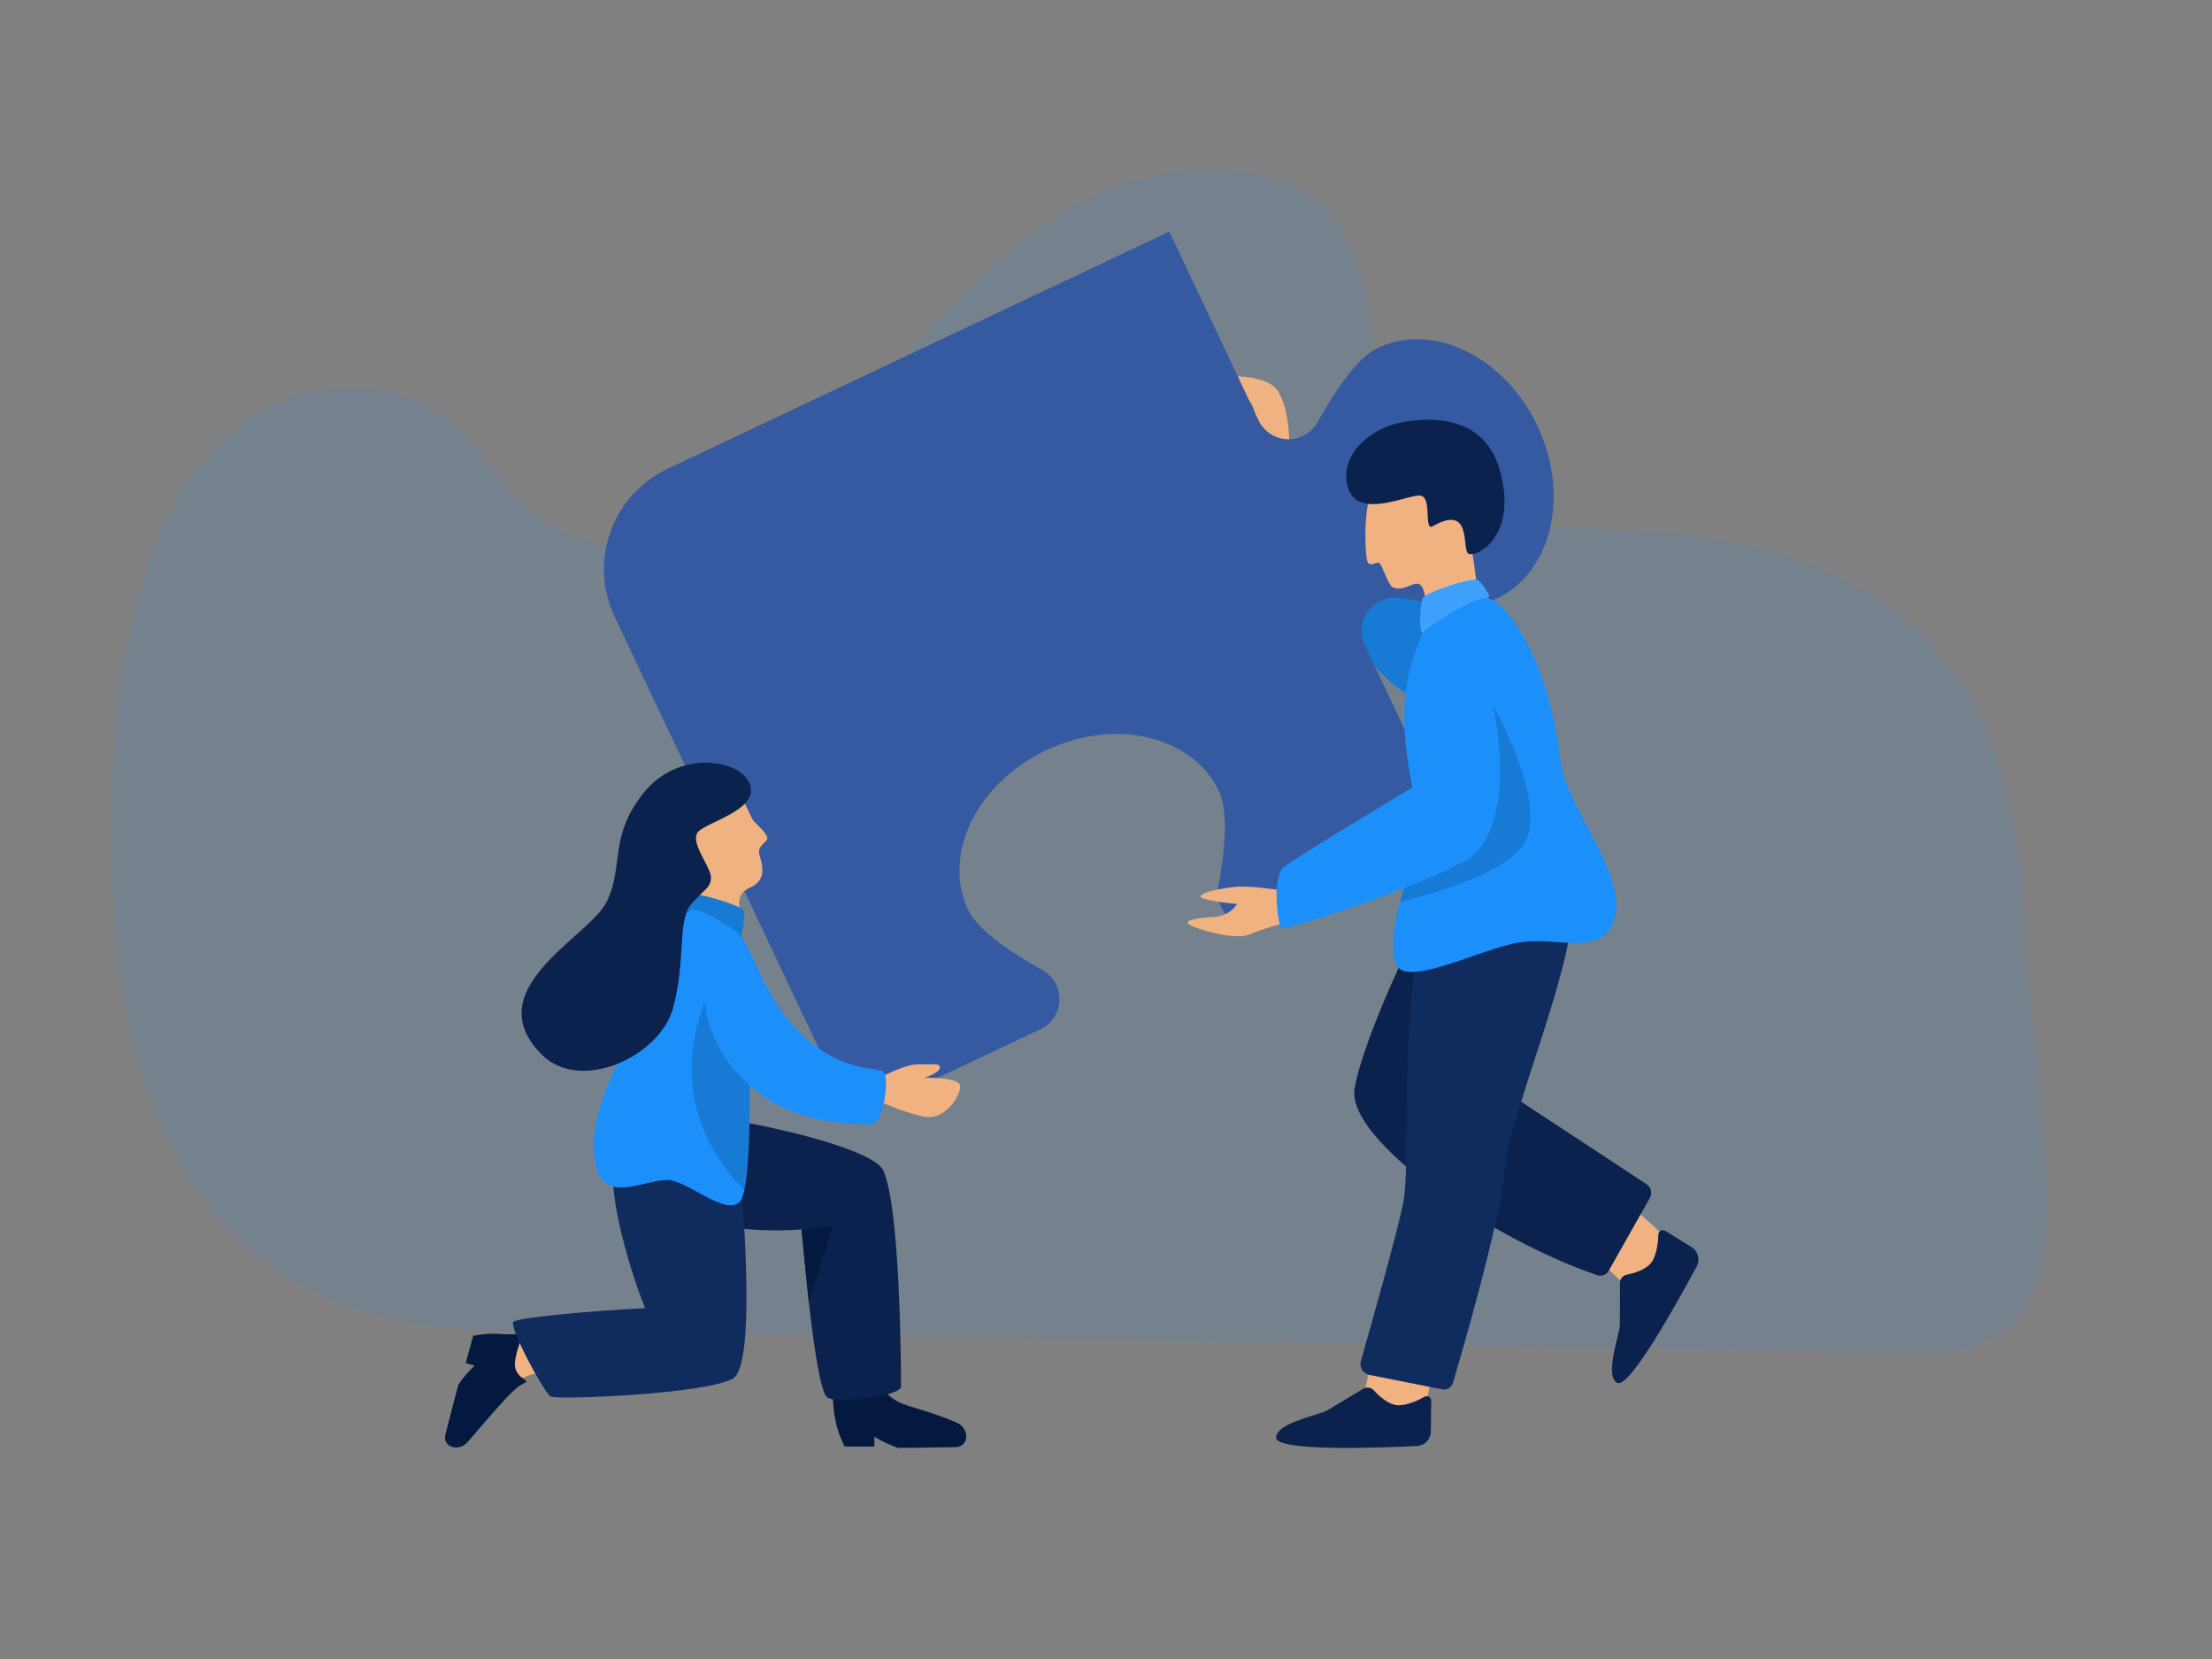 <?xml version="1.0" encoding="utf-8"?>
<svg id="flatvectors" enable-background="new 0 0 600 450" height="450" viewBox="0 0 600 450" width="600" xmlns="http://www.w3.org/2000/svg"><rect x="0" y="0" width="600" height="450" fill="#808080" stroke="none"/><path d="m136.351 360.855c-84.049 0-106.351-63.123-106.351-135.855s21.726-119.737 65.206-119.737 31.129 43.494 82.003 43.494 78.425-102.757 151.278-102.757 17.467 96.853 81.932 96.853 133.852 5.834 138.581 105.147c3 63 23 120-29 119-96.946-1.864-383.649-6.145-383.649-6.145z" class="edit" fill="#1b90fb" opacity=".1"/><path d="m351.71 125.485s-1.56-2.08-1.82-3.899c-.26-1.82 0-9.878-3.119-15.337s-17.939-4.515-17.949-3.119c-.022 3.119 9.561 1.061 11.444 8.318.502 1.934-1.267 3.805-2.105 3.38-2.228-1.131-3.023-6.695-4.908-6.5-1.428.148-2.405 9.163 1.3 12.868 2.612 2.612 8.838 8.058 10.528 12.608 1.69 4.549 8.21-5.374 6.629-8.319z" fill="#f1b282"/><path d="m355.903 124.935c-.467-.675-1.391-.847-2.069-.384l-12.404 8.459c-.766.522-.967 1.564-.452 2.334 6.177 9.229 31.245 51.263 42.882 53.69l12.266-18.737c-32.285-33.643-32.06-33.565-40.223-45.362z" class="edit" fill="#1b90fb"/><path d="m355.903 124.935c-.467-.675-1.391-.847-2.069-.384l-12.404 8.459c-.766.522-.967 1.564-.452 2.334 6.177 9.229 31.245 51.263 42.882 53.69l12.266-18.737c-32.285-33.643-32.06-33.565-40.223-45.362z" opacity=".15"/><path d="m405.885 162.423c-5.551 2.632-16.402 1.566-25.907-.162-3.331-.607-6.72.7-8.776 3.384-2.055 2.696-2.44 6.303-.991 9.366l24.172 51.137-51.137 24.172c-3.063 1.449-6.67 1.064-9.367-1.003-2.683-2.056-3.991-5.445-3.384-8.776 1.729-9.493 2.795-20.344.162-25.907-7.101-15.024-28.101-20.013-46.887-11.136-18.798 8.89-28.262 28.273-21.16 43.31 2.619 5.552 11.688 11.623 20.118 16.309 2.96 1.657 4.757 4.811 4.647 8.196-.122 3.386-2.116 6.42-5.179 7.869l-2.34 1.109-46.578 22.013-2.218 1.05-64.334-136.095c-7.114-15.035-.689-32.984 14.346-40.098l132.957-62.854 2.696-1.273.441-.207 24.184 51.136c1.437 3.064 4.47 5.058 7.856 5.18 3.385.11 6.551-1.688 8.196-4.647 4.686-8.43 10.757-17.499 16.309-20.118 15.035-7.114 34.42 2.362 43.31 21.16 8.876 18.784 3.9 39.783-11.136 46.885z" fill="#355aa2"/><path d="m371.525 371.148-1.748 8.145s.275 4.073 7.38 4.679c7.105.607 9.618-3.033 9.618-3.033s2.08-9.791 1.993-10.485-17.243.694-17.243.694z" fill="#f1b282"/><path d="m372.604 377.099c-.718-.787-1.888-.955-2.801-.405-3.195 1.926-9.988 6.01-10.399 6.163-3.615 1.35-13.268 3.472-13.263 7.106.006 3.809 27.983 2.772 38.223 2.264 2.076-.103 3.717-1.802 3.744-3.881l.106-8.424c.005-.429-.218-.828-.587-1.047s-.826-.226-1.201-.017c-1.713.96-4.376 2.205-6.817 2.315-2.714.125-5.49-2.414-7.005-4.074z" fill="#0b224e"/><path d="m435.547 343.634 6.081 5.694s3.632 1.862 7.812-3.916 2.355-9.806 2.355-9.806-7.321-6.826-7.96-7.109c-.638-.282-8.288 15.137-8.288 15.137z" fill="#f1b282"/><path d="m441.203 345.775c-1.045.21-1.791 1.127-1.79 2.192.005 3.73.006 11.657-.074 12.088-.705 3.794-3.859 13.161-.741 15.028 3.268 1.957 16.79-22.557 21.629-31.595.981-1.833.37-4.115-1.398-5.208l-7.166-4.43c-.365-.226-.822-.239-1.2-.037-.378.203-.619.592-.633 1.021-.06 1.962-.364 4.886-1.527 7.036-1.29 2.389-4.896 3.461-7.1 3.905z" fill="#0b224e"/><path d="m384.09 252.469s-14.037 28.335-16.637 42.632c-2.539 13.965 36.589 40.827 65.782 50.789 1.189.406 2.502-.091 3.12-1.185l11.153-19.733c.737-1.303.337-2.955-.913-3.778l-47.168-31.032 12.738-37.693z" fill="#0b224e"/><path d="m426.462 245.19c.52 17.417-16.576 55.369-18.296 72.266-1.484 14.581-11.366 48.565-14.048 57.608-.377 1.27-1.659 2.047-2.958 1.789l-19.711-3.91c-.827-.164-1.548-.667-1.987-1.387s-.556-1.591-.324-2.402c2.612-9.134 10.078-35.475 11.573-43.38 1.82-9.618-.78-50.967 4.679-70.707 5.459-19.738 41.072-9.877 41.072-9.877z" fill="#102b5e"/><path d="m348.349 241.643s-9.484-1.621-13.842-1.03-9.047 1.513-8.868 2.609c.18 1.096 9.943 1.978 9.943 1.978s-1.985 3.316-6.267 3.524-7.035.721-7.212 1.614 12.348 5.047 16.841 3.118c4.493-1.928 13.685-4.34 13.685-4.34z" fill="#f1b282"/><path d="m387.771 166.619s-.863-3.634-1.524-6.154c-1.343-5.117-4.974.835-8.588-1.277-1.258-.735-2.671-5.956-3.563-6.478-.928-.542-2.935 1.822-3.393-1.266-.504-3.4-.854-15.192 2.101-19.924 3.194-5.114 17.192-9.195 21.228-3.127s6.884 33.218 6.884 33.218z" fill="#f1b282"/><path d="m388.633 142.74c-2.474 1.426-.205-7.379-3.082-8.253s-17.471 7.028-19.984-2.494 7.496-15.61 12.449-16.91 24.209-5.131 28.958 12.968-7.084 23.444-8.773 22.054c-1.688-1.389 1.133-13.532-9.568-7.365z" fill="#0b224e"/><path d="m400.987 157.414c-1.414-1.06-14.557 3.377-15.077 4.808s-1.646 10.529.78 9.836 17.59-9.532 17.243-10.485c-.346-.953-1.906-3.379-2.946-4.159z" class="edit" fill="#1b90fb"/><path d="m400.987 157.414c-1.414-1.06-14.557 3.377-15.077 4.808s-1.646 10.529.78 9.836 17.59-9.532 17.243-10.485c-.346-.953-1.906-3.379-2.946-4.159z" fill="#fff" opacity=".15"/><path d="m378.371 260.788c1.781 8.191 23.276-3.66 34.054-5.199 10.918-1.56 23.136 4.419 25.735-7.279 2.6-11.698-12.998-29.374-14.817-41.332-3.379-30.154-15.597-43.932-19.756-44.712s-17.417 8.963-17.417 8.963c-10.658 22.481-1.82 40.947-1.82 52.916 0 3.621-.785 7.31-1.807 11.024-.868 3.148-1.905 6.317-2.784 9.478-1.505 5.441-2.534 10.863-1.388 16.141z" class="edit" fill="#1b90fb"/><path d="m379.759 244.647c9.584-2.337 29.731-8.147 34.051-16.528 5.719-11.09-8.924-36.999-8.924-36.999 4.419 20.536 2.34 43.152-14.037 44.207-2.485.161-5.303.086-8.305-.159-.869 3.149-1.906 6.318-2.785 9.479z" opacity=".15"/><path d="m347.576 251.777c.793.66 36.349-10.62 50.22-18.544s7.091-42.112 7.091-42.112l-22.215 3.932.96 18.216s-35.177 21.132-35.907 22.331c-2.718 4.442-.952 15.509-.149 16.177z" class="edit" fill="#1b90fb"/><path d="m198.888 215.666c3.385.361 4.336 5.821 5.664 7.178s3.416 3.18 3.591 4.43-2.994 1.899-2.084 4.854 1.765 6.692-2.63 8.645-2.763 5.907-2.081 9.838-1.614 5.287-3.209 5.561c-1.594.274-18.968-1.97-19.508-13.026-.457-9.365.723-20.776 7.623-24.444s9.774-3.341 12.634-3.036z" fill="#f1b282"/><path clip-rule="evenodd" d="m237.17 392.362h-8.091c-1.125-2.343-1.871-4.351-2.238-6.025-.551-2.51-1.379-7.183-.551-10.572s10.358-3.064 11.561-1.979c1.202 1.085 1.007 3.911 5.77 6.441 2.878 1.528 8.204 2.308 15.979 5.706 1.515.662 2.494 2.158 2.494 3.811 0 1.514-1.213 2.748-2.726 2.775-8.462.152-13.729.229-15.802.229-2.248-.815-4.38-1.819-6.396-3.012z" fill="#03193f" fill-rule="evenodd"/><path d="m239.566 317.483c-3.883-8.238-58.596-18.141-65.651-15.838-7.055 2.304-10.654 6.479-10.654 12.67 0 8.637 24.409 21.401 54.169 19.165 1.258 14.345 4.068 42.695 6.833 45.461 2.038 2.038 20.147-.174 20.147-2.843 0-8.161-.393-49.172-4.844-58.615z" fill="#0b224e"/><path d="m151.211 371.638s-16.134.325-18.163 12.1l-2.321-.142 5.583-20.98 13.205-1.241z" fill="#f1b282"/><path clip-rule="evenodd" d="m134.449 361.779c2.443.127 3.884.239 6.864.105 1.119-.05-.894 2.393-1.604 7.346-.614 4.286 3.845 5.123 2.976 5.678-1.299.831-1.783.505-5.306 4.241-2.115 2.244-5.635 6.253-10.56 12.029-1.026 1.204-2.656 1.705-4.182 1.287-1.389-.381-2.217-1.806-1.859-3.201 1.863-7.271 3.053-11.852 3.572-13.743 1.314-1.859 2.773-3.564 4.376-5.115l-2.41-.661 2.037-7.429c2.436-.442 4.467-.621 6.096-.537z" fill="#03193f" fill-rule="evenodd"/><path d="m200.624 316.187s-32.08-5.783-33.691-2.016c-2.703 6.322 2.824 27.659 8.055 40.672-15.377.744-35.086 2.616-35.766 3.729-1.059 1.735 8.425 19.252 10.12 20.227s42.103-.631 49.481-4.881c6.997-4.028 1.801-57.731 1.801-57.731z" fill="#102b5e"/><path d="m238.241 292.592s7.071-4.067 11.138-3.904 5.694-.421 5.531 1.009c-.163 1.431-5.043 3.22-6.182 2.895s11.551-.813 11.713 1.952c.163 2.766-4.067 9.062-9.11 8.435-5.043-.626-14.642-5.019-14.642-5.019z" fill="#f1b282"/><path d="m200.701 256.292s1.866-8.207.858-9.503-12.526-4.751-13.822-4.175-2.088 8.639-2.088 8.639z" class="edit" fill="#1b90fb"/><path d="m200.701 256.292s1.866-8.207.858-9.503-12.526-4.751-13.822-4.175-2.088 8.639-2.088 8.639z" opacity=".15"/><path d="m239.425 290.559c-2.16-1.296-19.293.864-32.107-24.044-3.764-8.298-5.342-11.615-7.302-13.574-.55-.55-10.097-6.99-12.279-6.151-1.872.72-9.585 7.775-10.912 19.725s-18.266 30.183-15.436 48.377c1.872 12.034 11.95 5.471 19.437 5.183 5.372-.207 15.771 9.935 19.836 5.903 2.233-2.215 2.803-17.511 2.698-31.587 6.76 6.112 17.203 10.888 33.33 10.566 2.879-.72 4.895-13.102 2.735-14.398z" class="edit" fill="#1b90fb"/><path d="m201.906 322.761c-5.555-5.393-21.37-23.886-10.671-51.135 0 0 .102 12.088 12.047 22.698.026.024.052.048.078.071.083 10.972-.247 22.686-1.454 28.366z" opacity=".15"/><path d="m217.436 333.521v-.023l.393-.045 8.07-1.01h.045l-6.555 20.787z" fill="#03193f"/><path d="m146.991 286.096c10.393 10.392 32.075.576 35.618-12.814 3.544-13.39 1.044-23.801 4.983-28.148s5.255-4.463 5.255-7.199-5.831-9.503-3.527-12.238 16.557-5.975 14.11-12.886c-2.448-6.911-19.231-9.647-28.765 2.16s-5.43 19.869-10.037 29.516-35.507 23.739-17.637 41.609z" fill="#0b224e"/></svg>
